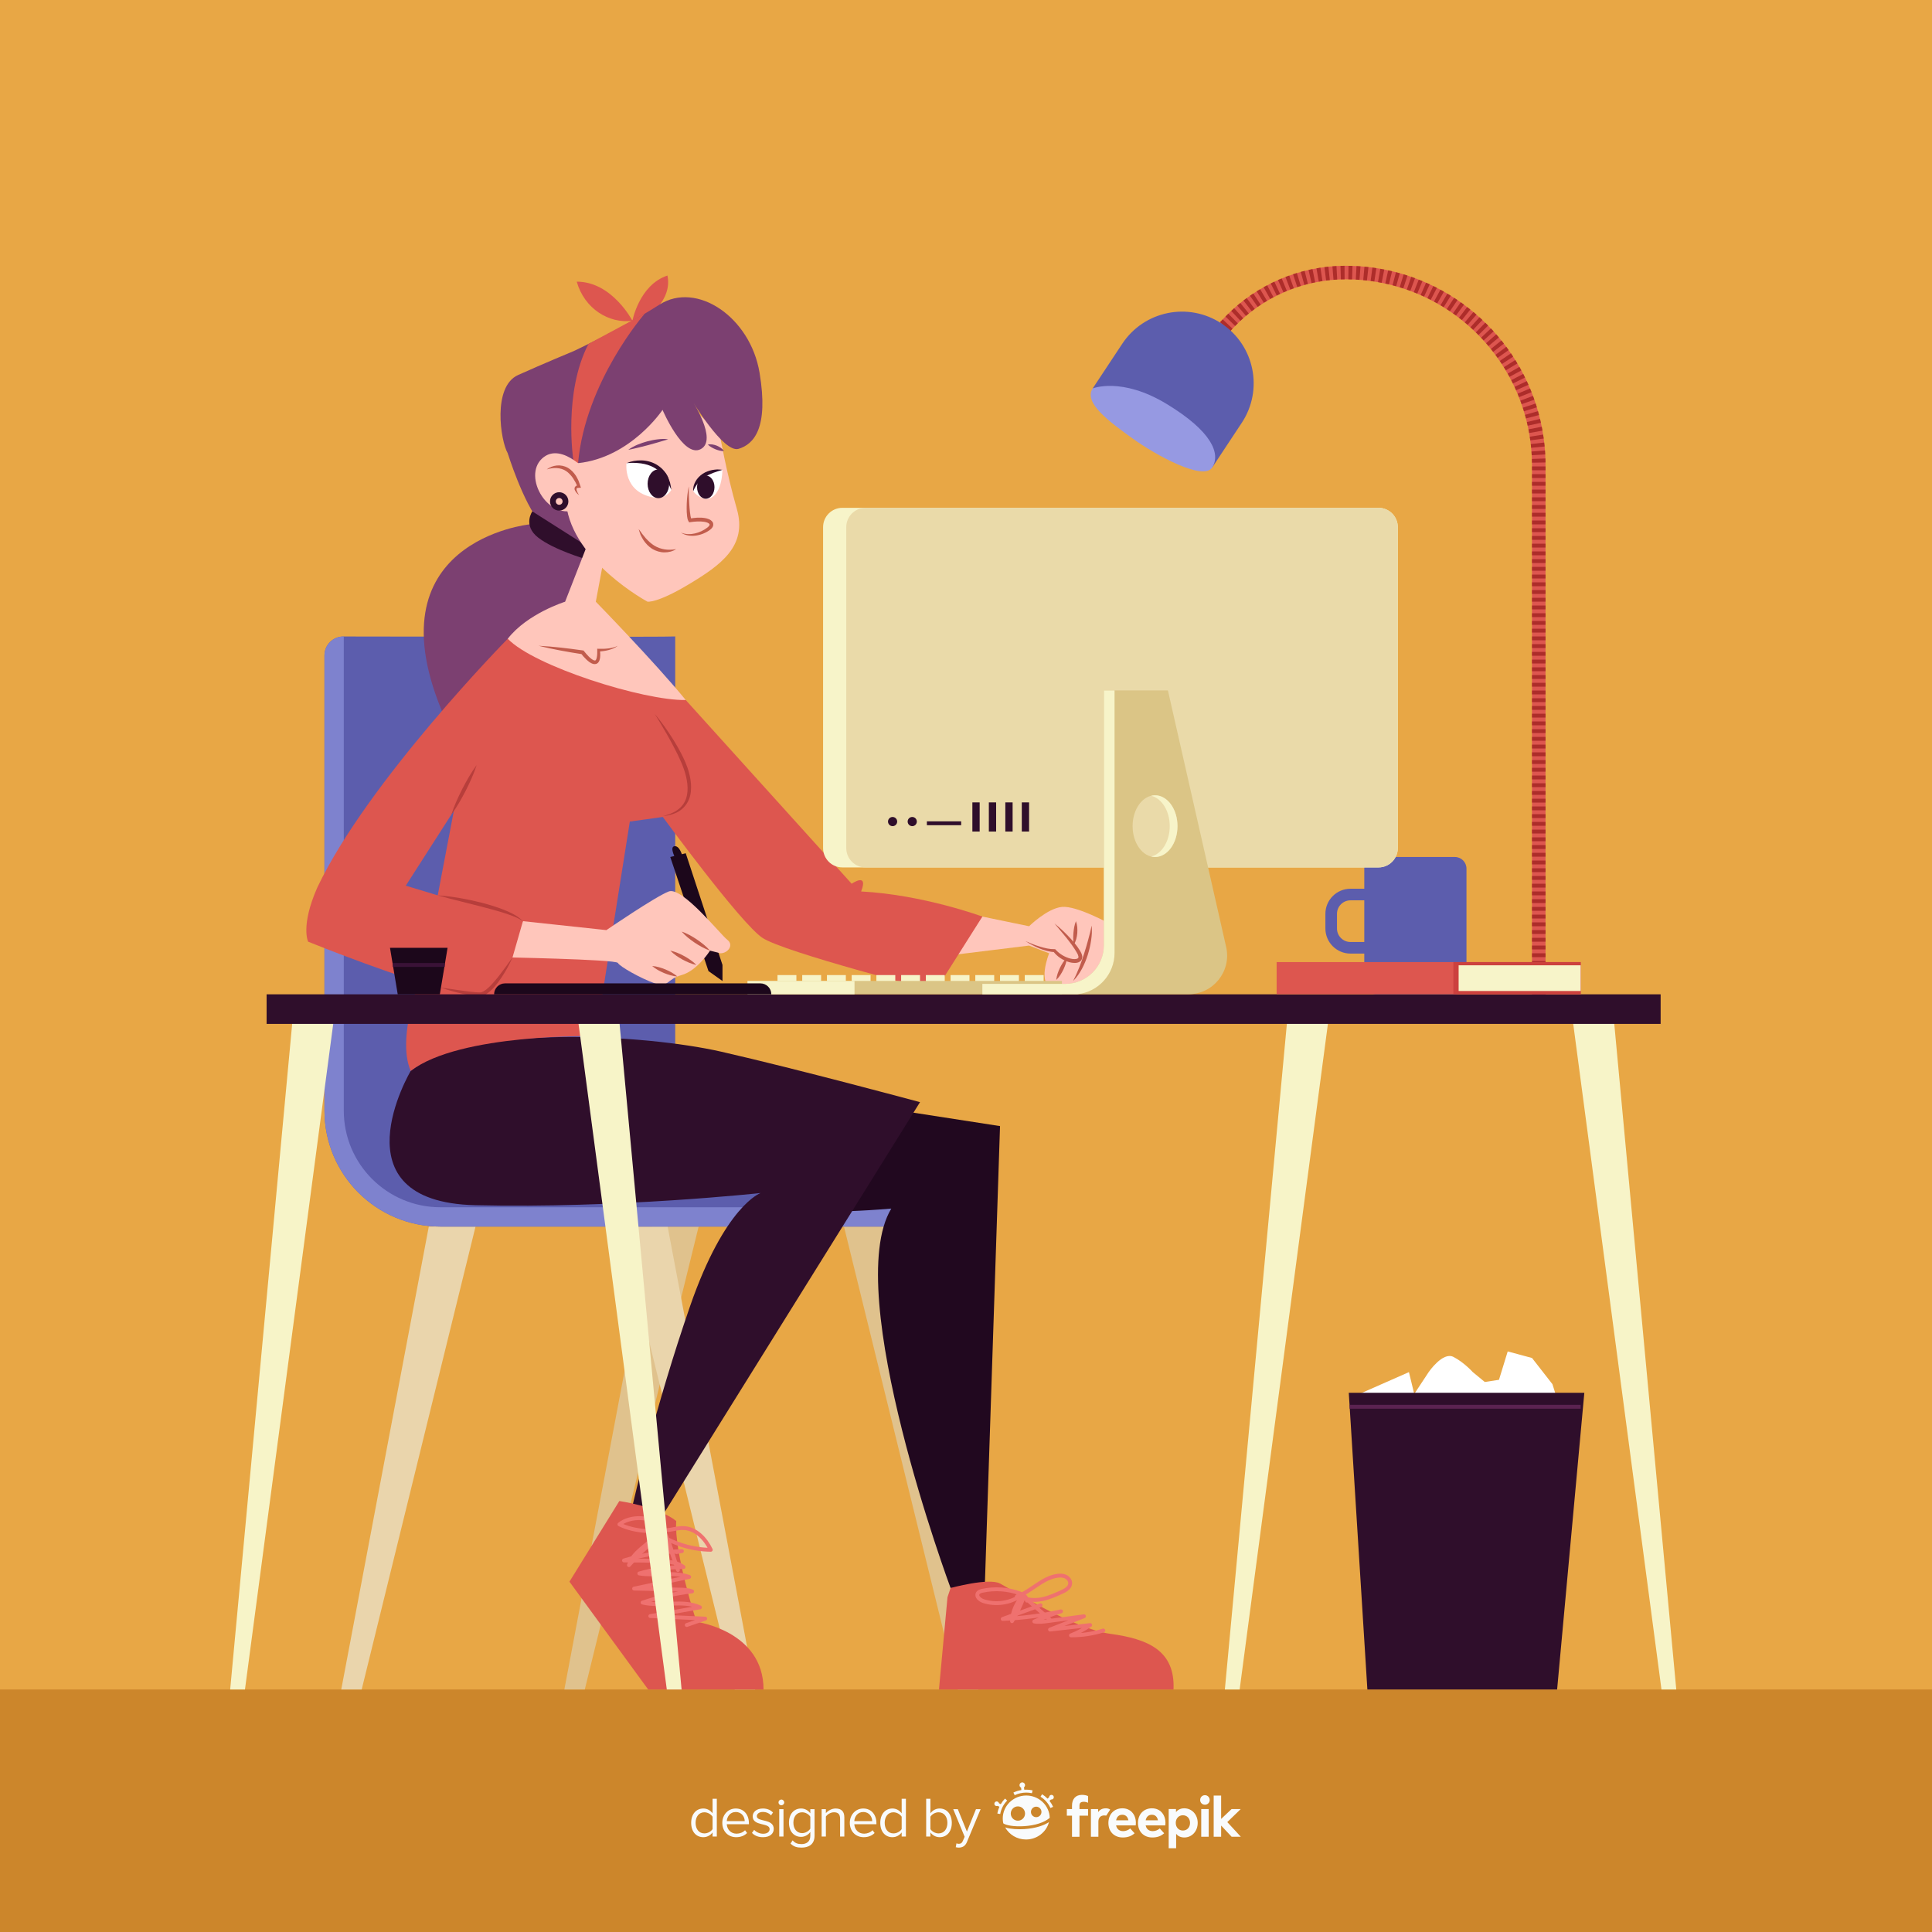 <?xml version="1.0" encoding="utf-8"?>
<!-- Generator: Adobe Illustrator 27.5.0, SVG Export Plug-In . SVG Version: 6.00 Build 0)  -->
<svg version="1.1" xmlns="http://www.w3.org/2000/svg" xmlns:xlink="http://www.w3.org/1999/xlink" x="0px" y="0px"
	 viewBox="0 0 500 500" style="enable-background:new 0 0 500 500;" xml:space="preserve">
<g id="BACLKGROUND">
	<rect style="fill:#E8A745;" width="500" height="500"/>
</g>
<g id="OBJECTS">
	<rect y="437.238" style="fill:#CC862B;" width="500" height="62.762"/>
	<g>
		<g>
			<polygon style="fill:#E0C28D;" points="168.71,317.436 146.055,437.238 151.343,437.238 180.806,317.436 			"/>
			<polygon style="fill:#E0C28D;" points="230.52,317.436 253.174,437.238 247.886,437.238 218.423,317.436 			"/>
		</g>
		<g>
			<polygon style="fill:#EAD5AC;" points="110.972,317.436 88.317,437.238 93.605,437.238 123.068,317.436 			"/>
			<polygon style="fill:#EAD5AC;" points="172.781,317.436 195.436,437.238 190.148,437.238 160.686,317.436 			"/>
		</g>
		<path style="fill:#5C5DAD;" d="M174.745,164.711c-0.872,0.174-67.109,0.05-85.871,0.011c-2.709-0.005-4.902,2.189-4.902,4.898
			v117.816c0,16.568,13.431,30,30,30h69.016h54.017v-16.303h-62.26V164.711z"/>
		<path style="fill:#7E82CE;" d="M187.989,312.436h-74.017c-13.808,0-25-11.193-25-25V164.722c-0.032,0-0.063,0-0.095,0
			c-2.709-0.005-4.905,2.189-4.905,4.898v117.816c0,16.568,13.431,30,30,30h69.017h54.017v-5H187.989z"/>
	</g>
	<g>
		<path style="fill:#DD564F;" d="M163.671,83.017c0,0,1.76-9.305,9.06-11.706C174.08,77.338,167.816,83.191,163.671,83.017z"/>
		<path style="fill:#7C4071;" d="M137.033,135.711c0,0-42.012,4.26-21.939,50c22.806,6.875,31.154,7.5,31.154,7.5l8.188-53.5
			l-4.836-3.45l-8.118-3.55L137.033,135.711z"/>
		<path style="fill:#7C4071;" d="M131.402,117.302c0,0,4.005,12.914,8.482,18.068c4.477,5.154,11.679,6.742,11.679,6.742
			l-0.857-24.811H131.402z"/>
		<path style="fill:#2F0E2B;" d="M137.763,132.345c0,0-2.554,3.62,1.527,6.792c4.081,3.172,12.273,5.551,12.273,5.551v-3.569
			L137.763,132.345z"/>
		<path style="fill:#21081F;" d="M231.701,287.233l27.106,4.199l-3.955,119.542h-8.843c0,0-28.421-76.492-15.347-98.191
			c-17.026,1.399-20.602,0.35-20.602,0.35L231.701,287.233z"/>
		<path style="fill:#2F0E2B;" d="M106.286,277.166c0,0-20.049,33.861,16.701,34.739c36.75,0.878,73.849-3.15,73.849-3.15
			s-9.199,3.207-18.23,29.23c-9.032,26.023-14.86,51.446-14.86,51.446l6.841,4.2L238.1,285.233c0,0-31.464-8.5-51.414-13.05
			C166.736,267.633,121.085,264.998,106.286,277.166z"/>
		<path style="fill:#DD564F;" d="M160.283,388.463c0,0,10.086,1.462,14.726,5.169c-0.605,8.145,5.245,26.098,5.245,26.098
			s17.348,2.34,17.348,17.509c-22.592,0-29.854,0-29.854,0l-20.374-27.903L160.283,388.463z"/>
		<path style="fill:#FFC6BB;" d="M254.235,237.211l12.092,2.5c0,0,4.711-4.639,8.501-5c3.79-0.36,12.025,4.152,13.619,5
			c1.595,0.848-2.627,14.317-5.359,14.785c-2.732,0.468-5.96,1.963-10.43,1.215c-4.471-0.747-1.143-9-1.143-9l-5.189-2l-20.318,2.5
			L254.235,237.211z"/>
		<g>
			<g>
				<path style="fill:#C15C4C;" d="M265.384,243.551c1.22,0.541,2.45,1.048,3.717,1.421c1.252,0.391,2.549,0.697,3.809,0.671
					l0.165-0.003l0.13,0.143c1.008,1.112,2.368,1.923,3.801,2.292c0.685,0.178,1.522,0.216,1.917-0.048
					c0.338-0.161,0.166-0.847-0.253-1.511c-0.753-1.331-1.728-2.593-2.703-3.837c-1.002-1.229-2.021-2.455-3.057-3.676
					c1.25,1.002,2.438,2.084,3.543,3.248c1.116,1.157,2.185,2.367,3.05,3.788c0.2,0.355,0.433,0.733,0.54,1.234
					c0.142,0.46-0.021,1.229-0.546,1.565c-0.486,0.329-0.985,0.371-1.433,0.369c-0.454-0.007-0.884-0.081-1.3-0.189
					c-1.645-0.451-3.12-1.411-4.148-2.754l0.294,0.14c-1.412-0.072-2.722-0.48-3.972-0.977
					C267.7,244.891,266.5,244.289,265.384,243.551z"/>
			</g>
			<g>
				<path style="fill:#C15C4C;" d="M278.449,238.398c0.381,1.03,0.419,2.073,0.353,3.106c-0.102,1.026-0.315,2.072-0.918,2.996
					c-0.176-1.078-0.15-2.067-0.078-3.079C277.903,240.414,278.042,239.413,278.449,238.398z"/>
			</g>
			<g>
				<path style="fill:#C15C4C;" d="M276.153,247.798c-0.109,1.139-0.495,2.146-0.945,3.122c-0.479,0.962-1.023,1.892-1.846,2.688
					c0.107-1.14,0.493-2.146,0.945-3.121C274.788,249.526,275.333,248.596,276.153,247.798z"/>
			</g>
			<g>
				<path style="fill:#C15C4C;" d="M282.486,239.546c0.206,1.284,0.067,2.588-0.113,3.856c-0.186,1.275-0.487,2.531-0.874,3.763
					c-0.79,2.441-1.944,4.857-3.766,6.701c1.162-2.292,2.058-4.605,2.814-7.005c0.395-1.19,0.728-2.402,1.065-3.618
					C281.917,242.021,282.306,240.81,282.486,239.546z"/>
			</g>
		</g>
		<path style="fill:#DD564F;" d="M177.47,181.167l42.943,47.544c0,0,4.432-3.076,2.445,2c16.049,0.833,31.378,6.5,31.378,6.5
			l-12.181,19.259c0,0-39.129-10.019-44.745-13.759c-5.615-3.74-25.773-31.28-25.773-31.28l-8.538,1.187l-8.802,55.529
			c0,0-35.178-0.796-47.91,9.018c-3.979-9.284,3.375-26.455,3.375-26.455l8.561-44.89l44.775-22.11L177.47,181.167z"/>
		<g>
			<polygon style="fill:#1C071B;" points="186.98,249.731 177.47,220.822 173.465,221.79 183.349,251.31 186.98,253.886 			"/>
			<path style="fill:#1C071B;" d="M176.614,221.578c0,0-0.689-2.814-2.09-2.573s0.499,3.595,0.499,3.595L176.614,221.578z"/>
		</g>
		<path style="fill:#FFC6BB;" d="M135.335,238.398l21.595,2.314c0,0,12.665-8.672,16.143-10c3.477-1.327,13.411,11.179,15.149,12.5
			c1.738,1.322,0.249,3.443-1.738,3.5c-2.732-0.688-2.732-0.688-2.732-0.688s-3.288,5.196-7.356,6.323
			c-4.068,1.127-3.338,3.42-6.931,2.149c-3.594-1.27-9.057-4.331-9.554-5.285c-0.497-0.953-31.535-1.5-31.535-1.5L135.335,238.398z"
			/>
		<path style="fill:#DD564F;" d="M131.402,165.307c0,0-36.189,36.788-49.298,64.405c-4.38,9.965-2.358,14-2.358,14
			s26.69,10.785,36.086,12.201c9.396,1.417,14.872-1.416,14.872-1.416l4.632-16.099l-30.321-9.186l13.813-21.552l58.643-26.492
			l-31.222-13.956L131.402,165.307z"/>
		<g>
			<path style="fill:#B73E3B;" d="M132.63,247.798c-0.79,1.788-1.723,3.513-2.816,5.145c-1.112,1.616-2.274,3.234-4.057,4.404
				c-0.446,0.267-1.044,0.5-1.637,0.467c-0.51-0.015-1.007-0.052-1.498-0.116c-0.981-0.134-1.949-0.294-2.903-0.514
				c-1.913-0.412-3.791-0.953-5.635-1.601l5.772,0.832c0.958,0.126,1.913,0.266,2.865,0.341c0.475,0.041,0.947,0.077,1.409,0.08
				c0.39,0.017,0.735-0.124,1.119-0.351c0.753-0.448,1.439-1.117,2.082-1.807c0.654-0.689,1.251-1.44,1.852-2.192
				C130.362,250.963,131.505,249.395,132.63,247.798z"/>
		</g>
		<path style="fill:#FFC6BB;" d="M151.563,142.113l-5.315,13.611c0,0-9.763,3.04-14.845,9.582
			c6.813,7.137,35.164,16.059,46.067,15.86c-7.93-9.714-23.274-25.443-23.274-25.443l2.061-11.036L151.563,142.113z"/>
		<path style="fill:#FFC6BB;" d="M186.207,112.065c0,0,1.726,10.013,4.487,19.646c2.761,9.634-4.142,14.524-12.426,19.5
			c-8.284,4.977-10.7,4.5-10.7,4.5s-19.33-10.365-21.055-25.309c-1.726-14.944,5.522-32.872,5.522-32.872l14.497-3.317
			L186.207,112.065z"/>
		<path style="fill:#7C4071;" d="M148.497,90.85c0,0,12.553-5.856,22.168-12.009c9.615-6.153,23.504,3.195,25.908,17.618
			c2.404,14.423-1.519,18.517-5.434,19.703c-3.916,1.186-12.194-12.758-12.194-12.758s6.944,10.435,2.404,12.83
			c-4.541,2.395-9.882-10.159-9.882-10.159s-8.21,12.355-21.866,13.79c-5.11,1.167-16.328,0.653-18.198-2.562
			c-1.87-3.215-4.006-17.241,2.671-20.244C140.751,94.055,148.497,90.85,148.497,90.85z"/>
		<path style="fill:#DD564F;" d="M245.212,413.344l0.796-2.369c0,0,9.837-2.708,12.798-1.163
			c2.961,1.545,18.855,11.699,28.566,13.023c9.713,1.324,16.776,4.305,16.335,14.403c-22.295,0-60.703,0-60.703,0L245.212,413.344z"
			/>
		<path style="fill:#DD564F;" d="M166.857,81.179c0,0-15.34,17.5-17.257,38.685c-2.203-0.427-1.233-0.883-1.233-0.883
			s-2.629-17.311,3.925-29.969L166.857,81.179z"/>
		<path style="fill:#FFC6BB;" d="M153.071,123.211c0,0-7.594-9.307-12.771-4.561c-5.177,4.746,1.687,16.543,9.3,13.06
			C157.213,128.229,153.071,123.211,153.071,123.211z"/>
		<path style="fill:#DD564F;" d="M163.671,83.017c0,0-5.253-10.15-14.414-10.123C151.261,79.933,157.618,83.811,163.671,83.017z"/>
		<path style="fill:none;stroke:#2F0E2B;stroke-width:1.5;stroke-miterlimit:10;" d="M146.346,129.765
			c0,0.899-0.729,1.628-1.628,1.628c-0.899,0-1.628-0.729-1.628-1.628c0-0.899,0.729-1.628,1.628-1.628
			C145.617,128.136,146.346,128.865,146.346,129.765z"/>
		<g>
			<path style="fill:#C15C4C;" d="M178.361,125.882c-0.144,0.327-0.076,0.725-0.103,1.085c-0.003,0.37,0.004,0.739,0.016,1.109
				l0.103,2.212c0.046,0.735,0.091,1.469,0.177,2.192c0.043,0.36,0.085,0.72,0.149,1.066c0.055,0.32,0.169,0.738,0.254,0.837
				l-0.45-0.175c1.268-0.22,2.572-0.357,3.912-0.138c0.335,0.058,0.671,0.14,1.009,0.283c0.331,0.125,0.692,0.344,0.966,0.726
				c0.307,0.396,0.235,1.065-0.016,1.385c-0.229,0.346-0.522,0.587-0.796,0.78c-1.093,0.757-2.354,1.236-3.653,1.383
				c-1.288,0.147-2.663-0.074-3.71-0.801c1.17,0.496,2.44,0.503,3.615,0.232c1.177-0.273,2.291-0.799,3.227-1.521
				c0.232-0.177,0.413-0.362,0.524-0.545c0.107-0.198,0.079-0.267,0.008-0.384c-0.187-0.269-0.793-0.484-1.341-0.563
				c-1.146-0.176-2.382-0.09-3.586,0.088l-0.315,0.047l-0.135-0.222c-0.323-0.528-0.309-0.872-0.389-1.273
				c-0.051-0.386-0.084-0.765-0.101-1.143c-0.026-0.755-0.028-1.503,0.003-2.251c0.034-0.747,0.081-1.492,0.173-2.233
				c0.044-0.371,0.092-0.741,0.15-1.11C178.126,126.592,178.149,126.189,178.361,125.882z"/>
		</g>
		<g>
			<path style="fill:#C15C4C;" d="M174.981,142.113c-0.876,0.577-1.954,0.854-3.036,0.84c-1.088,0.001-2.177-0.334-3.124-0.889
				c-0.932-0.586-1.694-1.38-2.29-2.261c-0.294-0.441-0.517-0.925-0.757-1.388c-0.177-0.496-0.354-0.988-0.485-1.489
				c0.334,0.409,0.622,0.829,0.911,1.243c0.329,0.386,0.626,0.788,0.951,1.158c0.672,0.721,1.376,1.388,2.189,1.882
				C170.962,142.197,172.941,142.499,174.981,142.113z"/>
		</g>
		<path style="fill:#FFFFFF;" d="M173.741,126.784c-2.254-9.691-11.607-6.92-11.607-6.92s-1.044,7.711,7.438,8.948
			C172.614,129.038,173.741,126.784,173.741,126.784z"/>
		<path style="fill:#FFFFFF;" d="M179.407,127.132c0,0,0.386-5.057,7.558-5.542c0,0,0.016,7.251-4.181,7.575
			C180.615,128.813,179.407,127.132,179.407,127.132z"/>
		<path style="fill:#2F0E2B;" d="M173.178,125.206c0,2.054-1.248,3.719-2.789,3.719c-1.54,0-2.789-1.665-2.789-3.719
			c0-2.054,1.249-3.719,2.789-3.719C171.929,121.488,173.178,123.153,173.178,125.206z"/>
		<path style="fill:#2F0E2B;" d="M184.907,126.072c0,1.66-1.01,3.007-2.255,3.007c-1.245,0-2.255-1.347-2.255-3.007
			c0-1.661,1.01-3.007,2.255-3.007C183.897,123.065,184.907,124.412,184.907,126.072z"/>
		<g>
			<path style="fill:#2F0E2B;" d="M162.134,119.864c1.191-0.508,2.509-0.745,3.833-0.713c1.325,0.023,2.672,0.363,3.858,1.033
				c1.168,0.682,2.198,1.663,2.802,2.86c0.38,0.555,0.53,1.217,0.77,1.822c0.154,0.637,0.261,1.283,0.344,1.918
				c-0.303-0.582-0.5-1.184-0.8-1.738c-0.336-0.533-0.568-1.116-0.972-1.582c-0.683-1.018-1.607-1.823-2.638-2.411
				c-1.03-0.603-2.208-0.951-3.426-1.127C164.684,119.771,163.417,119.732,162.134,119.864z"/>
		</g>
		<g>
			<path style="fill:#2F0E2B;" d="M179.407,127.132c-0.096-0.875,0.158-1.778,0.602-2.562c0.44-0.796,1.108-1.455,1.859-1.962
				c0.765-0.495,1.622-0.801,2.487-0.978c0.433-0.085,0.876-0.104,1.307-0.141c0.439,0.02,0.874,0.037,1.303,0.101
				c-0.414,0.158-0.822,0.27-1.225,0.384l-1.175,0.408c-0.756,0.311-1.497,0.621-2.151,1.063
				C181.096,124.305,180.04,125.519,179.407,127.132z"/>
		</g>
		<g>
			<g>
				<path style="fill:#7C4071;" d="M172.918,113.712c-0.879,0.209-1.714,0.517-2.571,0.753c-0.851,0.256-1.706,0.484-2.558,0.721
					c-1.718,0.444-3.41,0.887-5.204,1.23c1.488-1.077,3.212-1.72,4.947-2.196c0.875-0.222,1.758-0.413,2.658-0.516
					C171.084,113.609,172.008,113.509,172.918,113.712z"/>
			</g>
			<g>
				<path style="fill:#7C4071;" d="M183.186,115.061c0.837-0.183,1.608,0.006,2.324,0.276c0.704,0.304,1.373,0.708,1.867,1.402
					c-0.851,0.014-1.554-0.21-2.244-0.477C184.45,115.97,183.804,115.636,183.186,115.061z"/>
			</g>
		</g>
		<g>
			<path style="fill:#C15C4C;" d="M141.482,121.488c0.741-0.563,1.657-0.924,2.626-1.021c0.971-0.097,1.996,0.116,2.876,0.609
				c0.868,0.519,1.544,1.266,2.078,2.074c0.254,0.409,0.455,0.847,0.665,1.274c0.169,0.443,0.316,0.893,0.466,1.338l0.154,0.458
				l-0.477,0.025c-0.208,0.011-0.45,0.018-0.546,0.09c-0.105,0.042-0.15,0.202-0.107,0.436c0.098,0.451,0.361,0.921,0.633,1.365
				c-0.416-0.327-0.8-0.699-1.055-1.229c-0.127-0.241-0.193-0.7,0.123-1.012c0.298-0.292,0.616-0.316,0.912-0.375l-0.322,0.483
				c-0.198-0.402-0.399-0.798-0.579-1.201l-0.676-1.119c-0.508-0.692-1.067-1.336-1.765-1.788
				C145.098,120.984,143.242,120.928,141.482,121.488z"/>
		</g>
		<g>
			<path style="fill:#C15C4C;" d="M139.371,167.126c3.848,0.199,7.657,0.663,11.454,1.202l0.193,0.027l0.131,0.166
				c0.381,0.483,0.801,0.974,1.239,1.409c0.43,0.426,0.943,0.848,1.38,0.984c0.223,0.051,0.291,0.048,0.41-0.085
				c0.123-0.139,0.216-0.416,0.276-0.695c0.111-0.58,0.129-1.222,0.115-1.857l-0.008-0.385l0.361,0.009
				c0.419,0.01,0.84,0.025,1.261,0.009c0.419-0.02,0.84-0.044,1.258-0.097c0.419-0.052,0.836-0.125,1.245-0.236
				c0.405-0.119,0.816-0.242,1.194-0.45c-0.672,0.556-1.52,0.858-2.357,1.097c-0.847,0.233-1.725,0.341-2.601,0.383l0.352-0.376
				c0.061,0.665,0.109,1.337,0.019,2.048c-0.066,0.356-0.136,0.733-0.417,1.113c-0.129,0.19-0.369,0.358-0.623,0.436
				c-0.261,0.071-0.511,0.05-0.721-0.001c-0.826-0.239-1.318-0.733-1.828-1.191c-0.495-0.477-0.936-0.971-1.348-1.523l0.323,0.193
				C146.89,168.718,143.111,168.054,139.371,167.126z"/>
		</g>
		<g>
			<path style="fill:#B73E3B;" d="M169.464,184.784c1.754,2.073,3.316,4.3,4.761,6.605c1.439,2.309,2.757,4.702,3.701,7.313
				c0.447,1.308,0.772,2.67,0.894,4.067c0.101,1.39,0.016,2.85-0.549,4.177c-0.542,1.33-1.555,2.441-2.765,3.142
				c-1.235,0.676-2.595,0.973-3.937,1.13c1.301-0.378,2.601-0.772,3.676-1.545c1.081-0.741,1.907-1.79,2.308-3.001
				c0.4-1.21,0.476-2.522,0.325-3.814c-0.141-1.294-0.453-2.583-0.896-3.829c-0.873-2.493-2.152-4.882-3.417-7.252
				c-0.639-1.186-1.314-2.354-2.008-3.512C170.887,187.088,170.169,185.943,169.464,184.784z"/>
		</g>
		<g>
			<path style="fill:#B73E3B;" d="M113.284,231.717c3.88,0.275,7.704,0.986,11.473,1.93c1.877,0.503,3.747,1.054,5.564,1.771
				c1.79,0.735,3.648,1.565,5.015,2.979c-0.816-0.538-1.653-0.979-2.562-1.3c-0.886-0.361-1.804-0.642-2.712-0.942
				c-1.836-0.556-3.692-1.058-5.555-1.54C120.778,233.649,117.025,232.767,113.284,231.717z"/>
		</g>
		<g>
			<path style="fill:#B73E3B;" d="M123.357,198.001c-0.74,2.314-1.753,4.489-2.829,6.631c-1.104,2.128-2.275,4.222-3.719,6.176
				c0.738-2.315,1.751-4.49,2.829-6.631C120.744,202.05,121.915,199.956,123.357,198.001z"/>
		</g>
		<g>
			<g>
				<path style="fill:#C15C4C;" d="M183.751,246.023c-1.446-0.497-2.721-1.247-3.957-2.057c-1.218-0.836-2.395-1.734-3.399-2.887
					c1.447,0.495,2.723,1.245,3.957,2.057C181.568,243.975,182.745,244.872,183.751,246.023z"/>
			</g>
			<g>
				<path style="fill:#C15C4C;" d="M180.223,249.731c-1.316-0.272-2.485-0.813-3.619-1.416c-1.12-0.631-2.203-1.327-3.139-2.292
					c1.317,0.27,2.486,0.811,3.619,1.416C178.202,248.072,179.286,248.768,180.223,249.731z"/>
			</g>
			<g>
				<path style="fill:#C15C4C;" d="M175.311,252.721c-1.24-0.09-2.363-0.461-3.458-0.899c-1.083-0.467-2.137-1.002-3.073-1.821
					c1.241,0.087,2.363,0.459,3.458,0.899C173.32,251.368,174.374,251.903,175.311,252.721z"/>
			</g>
		</g>
		<path style="fill:none;stroke:#EF716F;stroke-linecap:round;stroke-linejoin:round;stroke-miterlimit:10;" d="M175.012,401.69
			c0.489-0.087,0.979-0.174,1.468-0.261c-5.077,0.111-10.138,0.926-14.993,2.415c3.431,0.012,6.864,0.022,10.287,0.252
			c1.796,0.12,3.696,0.342,5.118,1.447c-3.865,0.029-7.726,0.592-11.438,1.667c4.271,0.725,8.824-0.56,12.904,0.898
			c-4.75,1.006-9.501,2.012-14.251,3.018c3.916,0.087,7.831,0.173,11.747,0.26c1.104,0.024,2.237,0.055,3.262,0.467
			c-4.359,0.514-8.664,1.484-12.822,2.893c4.872,1.162,10.304-0.85,14.858,1.235c-4.284,0.752-8.567,1.505-12.852,2.257
			c4.735,0.22,9.47,0.438,14.205,0.658c-1.592,0.551-3.184,1.102-4.776,1.653"/>
		<path style="fill:none;stroke:#EF716F;stroke-linecap:round;stroke-linejoin:round;stroke-miterlimit:10;" d="M173.515,395.883
			c1.182-0.203,2.367-0.492,3.563-0.415c3.097,0.201,5.536,2.814,6.869,5.616c-5.008-0.047-9.991-1.627-14.11-4.476
			c0.288,0.048,0.174,0.493-0.017,0.713c-2.319,2.668-6.028,4.354-7.054,7.735c2.595-2.869,5.295-5.816,8.822-7.407
			c0.183-0.082,0.393-0.161,0.577-0.082c0.187,0.081,0.273,0.292,0.341,0.483c0.98,2.756,1.968,5.509,2.941,8.267
			c-1.258-3.297-2.206-8.344-4.423-11.159c-2.293-2.913-8.025-2.905-10.719-0.654C164.164,396.435,169.33,396.602,173.515,395.883z"
			/>
		<path style="fill:none;stroke:#EF716F;stroke-linecap:round;stroke-linejoin:round;stroke-miterlimit:10;" d="M265.771,414.239
			c0.021-0.947-0.982-1.556-1.872-1.882c-3.066-1.126-6.455-1.361-9.647-0.67c-0.469,0.101-0.983,0.26-1.215,0.68
			c-0.464,0.843,0.592,1.716,1.508,2.009c3.076,0.986,6.581,0.539,9.312-1.188c-0.192-0.195-0.554-0.179-0.728,0.033
			c3.725-1.336,6.561-4.838,10.478-5.401c0.743-0.106,1.532-0.094,2.207,0.236c0.675,0.331,1.202,1.037,1.147,1.786
			c-0.081,1.079-1.209,1.721-2.194,2.167c-1.653,0.751-3.325,1.508-5.106,1.863c-1.781,0.355-3.709,0.277-5.31-0.579
			c0.009-0.193,0.335-0.2,0.43-0.031c0.096,0.168,0.031,0.379-0.037,0.56c-0.751,2.001-1.703,3.926-2.837,5.737
			c0.104-2.427,1.134-4.802,2.832-6.537c2.294,2.018,4.587,4.035,6.88,6.054"/>
		<path style="fill:none;stroke:#EF716F;stroke-linecap:round;stroke-linejoin:round;stroke-miterlimit:10;" d="M269.302,415.433
			c-3.267,1.183-6.534,2.366-9.802,3.549c5.076-0.209,10.133-0.867,15.094-1.963c-2.354,0.744-4.667,1.619-6.924,2.621
			c1.14,0.209,2.311,0.057,3.461-0.097c3.132-0.418,6.264-0.835,9.396-1.253c-2.927,1.147-5.854,2.296-8.781,3.443
			c3.462-0.39,6.923-0.778,10.385-1.168c-1.537,1.083-3.204,1.98-4.954,2.666c2.828,0.013,5.658-0.413,8.357-1.258"/>
	</g>
	<g>
		<g>
			<path style="fill:#5C5DAD;" d="M376.522,257.303h-20.446c-1.657,0-3-1.343-3-3V224.79c0-1.657,1.343-3,3-3h20.446
				c1.657,0,3,1.343,3,3v29.513C379.522,255.96,378.18,257.303,376.522,257.303z"/>
			<path style="fill:none;stroke:#5C5DAD;stroke-width:3;stroke-miterlimit:10;" d="M355.743,231.504h-6.233c-2.762,0-5,2.238-5,5
				v3.786c0,2.761,2.238,5,5,5h6.233"/>
		</g>
		<g>
			<g>
				<g>
					<path style="fill:#DD564F;" d="M399.982,257.712h-3.5V120.536c0-26.605-21.643-48.25-48.25-48.25
						c-10.863,0-21.388,4.513-28.876,12.382l-1.097,1.152l-2.534-2.413l1.097-1.152c8.146-8.559,19.595-13.469,31.41-13.469
						c28.536,0,51.75,23.215,51.75,51.75V257.712z"/>
				</g>
			</g>
			<g>
				<path style="fill:#AD2D2A;" d="M399.982,257.712h-3.5v-1h3.5V257.712z M399.982,255.711h-3.5v-1h3.5V255.711z M399.982,253.711
					h-3.5v-1h3.5V253.711z M399.982,251.711h-3.5v-1h3.5V251.711z M399.982,249.711h-3.5v-1h3.5V249.711z M399.982,247.711h-3.5v-1
					h3.5V247.711z M399.982,245.711h-3.5v-1h3.5V245.711z M399.982,243.711h-3.5v-1h3.5V243.711z M399.982,241.711h-3.5v-1h3.5
					V241.711z M399.982,239.711h-3.5v-1h3.5V239.711z M399.982,237.711h-3.5v-1h3.5V237.711z M399.982,235.711h-3.5v-1h3.5V235.711z
					 M399.982,233.711h-3.5v-1h3.5V233.711z M399.982,231.711h-3.5v-1h3.5V231.711z M399.982,229.711h-3.5v-1h3.5V229.711z
					 M399.982,227.711h-3.5v-1h3.5V227.711z M399.982,225.711h-3.5v-1h3.5V225.711z M399.982,223.711h-3.5v-1h3.5V223.711z
					 M399.982,221.711h-3.5v-1h3.5V221.711z M399.982,219.711h-3.5v-1h3.5V219.711z M399.982,217.711h-3.5v-1h3.5V217.711z
					 M399.982,215.711h-3.5v-1h3.5V215.711z M399.982,213.711h-3.5v-1h3.5V213.711z M399.982,211.711h-3.5v-1h3.5V211.711z
					 M399.982,209.711h-3.5v-1h3.5V209.711z M399.982,207.711h-3.5v-1h3.5V207.711z M399.982,205.711h-3.5v-1h3.5V205.711z
					 M399.982,203.711h-3.5v-1h3.5V203.711z M399.982,201.711h-3.5v-1h3.5V201.711z M399.982,199.711h-3.5v-1h3.5V199.711z
					 M399.982,197.711h-3.5v-1h3.5V197.711z M399.982,195.711h-3.5v-1h3.5V195.711z M399.982,193.711h-3.5v-1h3.5V193.711z
					 M399.982,191.711h-3.5v-1h3.5V191.711z M399.982,189.711h-3.5v-1h3.5V189.711z M399.982,187.711h-3.5v-1h3.5V187.711z
					 M399.982,185.711h-3.5v-1h3.5V185.711z M399.982,183.711h-3.5v-1h3.5V183.711z M399.982,181.711h-3.5v-1h3.5V181.711z
					 M399.982,179.711h-3.5v-1h3.5V179.711z M399.982,177.711h-3.5v-1h3.5V177.711z M399.982,175.711h-3.5v-1h3.5V175.711z
					 M399.982,173.711h-3.5v-1h3.5V173.711z M399.982,171.711h-3.5v-1h3.5V171.711z M399.982,169.711h-3.5v-1h3.5V169.711z
					 M399.982,167.711h-3.5v-1h3.5V167.711z M399.982,165.711h-3.5v-1h3.5V165.711z M399.982,163.711h-3.5v-1h3.5V163.711z
					 M399.982,161.711h-3.5v-1h3.5V161.711z M399.982,159.711h-3.5v-1h3.5V159.711z M399.982,157.711h-3.5v-1h3.5V157.711z
					 M399.982,155.711h-3.5v-1h3.5V155.711z M399.982,153.711h-3.5v-1h3.5V153.711z M399.982,151.711h-3.5v-1h3.5V151.711z
					 M399.982,149.711h-3.5v-1h3.5V149.711z M399.982,147.711h-3.5v-1h3.5V147.711z M399.982,145.711h-3.5v-1h3.5V145.711z
					 M399.982,143.711h-3.5v-1h3.5V143.711z M399.982,141.711h-3.5v-1h3.5V141.711z M399.982,139.711h-3.5v-1h3.5V139.711z
					 M399.982,137.711h-3.5v-1h3.5V137.711z M399.982,135.711h-3.5v-1h3.5V135.711z M399.982,133.711h-3.5v-1h3.5V133.711z
					 M399.982,131.711h-3.5v-1h3.5V131.711z M399.982,129.711h-3.5v-1h3.5V129.711z M399.982,127.711h-3.5v-1h3.5V127.711z
					 M399.982,125.711h-3.5v-1h3.5V125.711z M399.982,123.711h-3.5v-1h3.5V123.711z M399.982,121.711h-3.5v-1h3.5V121.711z
					 M396.477,119.743c-0.007-0.324-0.015-0.646-0.025-0.969l3.497-0.122c0.012,0.343,0.022,0.686,0.028,1.03L396.477,119.743z
					 M396.407,117.811c-0.018-0.321-0.039-0.642-0.063-0.962l3.491-0.267c0.025,0.344,0.049,0.689,0.066,1.035L396.407,117.811z
					 M396.262,115.889c-0.031-0.323-0.064-0.644-0.102-0.962l3.477-0.401c0.04,0.34,0.077,0.683,0.11,1.026L396.262,115.889z
					 M396.039,113.969c-0.042-0.318-0.088-0.636-0.138-0.953l3.456-0.544c0.054,0.341,0.103,0.683,0.151,1.025L396.039,113.969z
					 M395.742,112.065c-0.058-0.317-0.116-0.634-0.179-0.95l3.434-0.679c0.066,0.337,0.13,0.675,0.189,1.015L395.742,112.065z
					 M395.367,110.171c-0.069-0.314-0.141-0.626-0.216-0.938l3.403-0.822c0.08,0.336,0.157,0.673,0.231,1.012L395.367,110.171z
					 M394.917,108.293c-0.082-0.311-0.166-0.62-0.253-0.929l3.367-0.955c0.095,0.333,0.185,0.667,0.271,1.001L394.917,108.293z
					 M394.393,106.439c-0.095-0.309-0.191-0.616-0.292-0.922l3.326-1.092c0.108,0.33,0.212,0.661,0.313,0.993L394.393,106.439z
					 M393.789,104.598c-0.107-0.304-0.216-0.607-0.329-0.908l3.279-1.226c0.121,0.325,0.238,0.651,0.354,0.979L393.789,104.598z
					 M393.114,102.784c-0.12-0.3-0.242-0.599-0.366-0.897l3.229-1.351c0.134,0.319,0.264,0.639,0.392,0.961L393.114,102.784z
					 M392.364,101.002c-0.132-0.296-0.266-0.592-0.402-0.884l3.174-1.477c0.146,0.312,0.288,0.625,0.429,0.94L392.364,101.002z
					 M391.544,99.248c-0.142-0.288-0.285-0.574-0.434-0.858l3.104-1.617c0.161,0.309,0.316,0.619,0.47,0.93L391.544,99.248z
					 M390.656,97.53c-0.153-0.282-0.309-0.562-0.467-0.841l3.037-1.738c0.172,0.301,0.342,0.605,0.506,0.91L390.656,97.53z
					 M389.699,95.852c-0.164-0.275-0.331-0.549-0.502-0.821l2.966-1.861c0.185,0.295,0.364,0.591,0.543,0.89L389.699,95.852z
					 M388.677,94.213c-0.176-0.271-0.355-0.541-0.538-0.808l2.899-1.963c0.19,0.284,0.382,0.569,0.571,0.858L388.677,94.213z
					 M387.589,92.617c-0.188-0.264-0.377-0.524-0.569-0.784l2.815-2.081c0.204,0.276,0.407,0.555,0.607,0.836L387.589,92.617z
					 M386.439,91.064c-0.197-0.255-0.396-0.508-0.599-0.758l2.728-2.195c0.217,0.27,0.429,0.54,0.641,0.813L386.439,91.064z
					 M385.227,89.56c-0.205-0.246-0.415-0.491-0.625-0.733l2.634-2.303c0.229,0.261,0.454,0.524,0.675,0.789L385.227,89.56z
					 M383.96,88.106c-0.217-0.238-0.438-0.476-0.658-0.71l2.546-2.403c0.236,0.25,0.47,0.502,0.7,0.757L383.96,88.106z
					 M382.632,86.702c-0.225-0.229-0.451-0.457-0.683-0.681l2.448-2.503c0.246,0.241,0.491,0.485,0.733,0.731L382.632,86.702z
					 M318.289,85.79l-2.534-2.413l0.689-0.725l2.535,2.413L318.289,85.79z M381.253,85.355c-0.234-0.22-0.472-0.438-0.71-0.654
					l2.346-2.598c0.255,0.231,0.509,0.464,0.759,0.699L381.253,85.355z M319.659,84.355l-2.511-2.438
					c0.242-0.249,0.487-0.495,0.735-0.738l2.451,2.498C320.106,83.9,319.881,84.127,319.659,84.355z M379.822,84.063
					c-0.244-0.211-0.488-0.419-0.736-0.625l2.238-2.691c0.265,0.221,0.527,0.444,0.789,0.67L379.822,84.063z M321.023,83.017
					l-2.389-2.558c0.254-0.237,0.51-0.471,0.767-0.701l2.33,2.612C321.494,82.584,321.259,82.798,321.023,83.017z M378.337,82.828
					c-0.248-0.2-0.5-0.396-0.754-0.59l2.123-2.782c0.275,0.211,0.549,0.424,0.818,0.641L378.337,82.828z M322.453,81.744
					l-2.264-2.669c0.266-0.224,0.533-0.446,0.803-0.664l2.198,2.723C322.943,81.334,322.697,81.538,322.453,81.744z M376.81,81.655
					c-0.258-0.19-0.517-0.378-0.779-0.562l2.015-2.862c0.282,0.2,0.563,0.401,0.84,0.606L376.81,81.655z M375.234,80.544
					c-0.266-0.18-0.533-0.358-0.804-0.532l1.904-2.936c0.29,0.188,0.576,0.377,0.862,0.571L375.234,80.544z M323.946,80.54
					l-2.14-2.771c0.276-0.213,0.555-0.421,0.837-0.627l2.064,2.826C324.451,80.155,324.197,80.346,323.946,80.54z M373.618,79.496
					c-0.271-0.169-0.544-0.335-0.82-0.497l1.779-3.014c0.299,0.176,0.595,0.355,0.887,0.538L373.618,79.496z M325.485,79.413
					l-1.996-2.875c0.287-0.199,0.575-0.394,0.864-0.585l1.924,2.924C326.011,79.052,325.747,79.231,325.485,79.413z M371.962,78.514
					c-0.277-0.158-0.56-0.313-0.842-0.465l1.662-3.08c0.304,0.164,0.604,0.33,0.904,0.5L371.962,78.514z M327.084,78.359
					l-1.854-2.969c0.293-0.184,0.589-0.363,0.887-0.54l1.786,3.01C327.628,78.022,327.355,78.189,327.084,78.359z M370.269,77.6
					c-0.283-0.146-0.57-0.29-0.858-0.431l1.537-3.144c0.31,0.151,0.617,0.306,0.923,0.463L370.269,77.6z M328.734,77.381
					l-1.716-3.051c0.304-0.17,0.608-0.337,0.916-0.5l1.638,3.092C329.292,77.072,329.011,77.225,328.734,77.381z M368.542,76.756
					c-0.29-0.134-0.582-0.267-0.878-0.396l1.412-3.204c0.314,0.14,0.629,0.28,0.939,0.425L368.542,76.756z M330.42,76.486
					l-1.556-3.134c0.31-0.154,0.621-0.305,0.935-0.453l1.486,3.169C330.995,76.204,330.708,76.344,330.42,76.486z M366.784,75.981
					c-0.298-0.124-0.595-0.244-0.895-0.362l1.283-3.255c0.32,0.126,0.638,0.254,0.954,0.385L366.784,75.981z M332.16,75.671
					l-1.416-3.202c0.319-0.14,0.641-0.277,0.962-0.41l1.333,3.236C332.743,75.418,332.451,75.542,332.16,75.671z M364.99,75.276
					c-0.301-0.111-0.604-0.22-0.906-0.326l1.146-3.307c0.326,0.113,0.651,0.229,0.976,0.35L364.99,75.276z M333.928,74.941
					l-1.254-3.268c0.324-0.125,0.649-0.245,0.978-0.362l1.177,3.296C334.526,74.715,334.227,74.827,333.928,74.941z M363.168,74.643
					c-0.304-0.099-0.611-0.196-0.919-0.29l1.015-3.35c0.33,0.101,0.66,0.204,0.988,0.311L363.168,74.643z M335.735,74.297
					l-1.099-3.324c0.329-0.109,0.661-0.213,0.993-0.314l1.018,3.348C336.343,74.101,336.039,74.197,335.735,74.297z M361.322,74.082
					c-0.311-0.086-0.62-0.17-0.932-0.251l0.882-3.388c0.334,0.087,0.667,0.177,0.999,0.271L361.322,74.082z M337.565,73.74
					l-0.935-3.372c0.335-0.093,0.671-0.182,1.008-0.267l0.854,3.393C338.185,73.573,337.875,73.655,337.565,73.74z M359.456,73.598
					c-0.314-0.075-0.629-0.146-0.945-0.215l0.749-3.419c0.335,0.073,0.671,0.149,1.006,0.229L359.456,73.598z M339.426,73.271
					l-0.774-3.413c0.339-0.077,0.68-0.15,1.021-0.219l0.691,3.431C340.049,73.134,339.736,73.201,339.426,73.271z M357.571,73.189
					c-0.314-0.062-0.631-0.121-0.945-0.175l0.6-3.449c0.34,0.059,0.681,0.123,1.018,0.189L357.571,73.189z M341.302,72.894
					l-0.604-3.447c0.341-0.061,0.684-0.116,1.025-0.169l0.528,3.461C341.933,72.786,341.618,72.838,341.302,72.894z M355.67,72.856
					c-0.317-0.049-0.635-0.095-0.952-0.137l0.46-3.47c0.344,0.046,0.686,0.095,1.025,0.148L355.67,72.856z M343.199,72.606
					l-0.439-3.473c0.343-0.044,0.688-0.083,1.033-0.119l0.359,3.482C343.835,72.528,343.518,72.565,343.199,72.606z M353.759,72.599
					c-0.318-0.036-0.637-0.069-0.957-0.099l0.321-3.486c0.346,0.033,0.689,0.068,1.032,0.107L353.759,72.599z M351.838,72.419
					c-0.32-0.024-0.642-0.044-0.962-0.061l0.184-3.495c0.346,0.018,0.689,0.04,1.034,0.065L351.838,72.419z M345.11,72.409
					l-0.28-3.488c0.347-0.028,0.695-0.052,1.045-0.07l0.189,3.495C345.745,72.363,345.428,72.384,345.11,72.409z M349.909,72.315
					c-0.32-0.01-0.644-0.019-0.965-0.023l0.051-3.5c0.345,0.005,0.69,0.014,1.032,0.025L349.909,72.315z M347.022,72.305
					l-0.108-3.499c0.35-0.01,0.697-0.017,1.046-0.019l0.021,3.5C347.66,72.29,347.341,72.295,347.022,72.305z"/>
			</g>
		</g>
		<g>
			<g>
				<g>
					<polygon style="fill:#F7F4C8;" points="149.6,264.028 172.567,437.238 176.395,437.238 160.126,262.593 					"/>
				</g>
				<g>
					<polygon style="fill:#F7F4C8;" points="86.364,264.028 63.397,437.238 59.569,437.238 75.838,262.593 					"/>
				</g>
			</g>
		</g>
		<g>
			<g>
				<g>
					<polygon style="fill:#F7F4C8;" points="407.023,264.028 429.99,437.238 433.818,437.238 417.55,262.593 					"/>
				</g>
				<g>
					<polygon style="fill:#F7F4C8;" points="343.788,264.028 320.82,437.238 316.993,437.238 333.262,262.593 					"/>
				</g>
			</g>
		</g>
		<rect x="68.995" y="257.329" style="fill:#2F0E2B;" width="360.776" height="7.655"/>
		<g>
			<rect x="201.216" y="252.347" style="fill:#F7F4C9;" width="4.889" height="2.523"/>
			<rect x="207.615" y="252.347" style="fill:#F7F4C9;" width="4.889" height="2.523"/>
			<rect x="214.014" y="252.347" style="fill:#F7F4C9;" width="4.889" height="2.523"/>
			<rect x="220.413" y="252.347" style="fill:#F7F4C9;" width="4.889" height="2.523"/>
			<rect x="226.811" y="252.347" style="fill:#F7F4C9;" width="4.889" height="2.523"/>
			<rect x="233.211" y="252.347" style="fill:#F7F4C9;" width="4.889" height="2.523"/>
			<rect x="239.61" y="252.347" style="fill:#F7F4C9;" width="4.889" height="2.523"/>
			<rect x="246.009" y="252.347" style="fill:#F7F4C9;" width="4.889" height="2.523"/>
			<rect x="252.407" y="252.347" style="fill:#F7F4C9;" width="4.89" height="2.523"/>
			<rect x="258.807" y="252.347" style="fill:#F7F4C9;" width="4.889" height="2.523"/>
			<rect x="265.206" y="252.347" style="fill:#F7F4C9;" width="4.889" height="2.523"/>
		</g>
		<rect x="193.458" y="253.866" style="fill:#DBC586;" width="81.37" height="3.437"/>
		<rect x="193.458" y="253.886" style="fill:#F7F4C9;" width="27.691" height="3.437"/>
		<g>
			<path style="fill:#F7F4C9;" d="M356.751,224.489H218.014c-2.761,0-5-2.239-5-5v-83.067c0-2.761,2.239-5,5-5h138.737
				c2.761,0,5,2.239,5,5v83.067C361.751,222.251,359.512,224.489,356.751,224.489z"/>
			<path style="fill:#EADAA9;" d="M356.751,224.489H224.014c-2.761,0-5-2.239-5-5v-83.067c0-2.761,2.239-5,5-5h132.737
				c2.761,0,5,2.239,5,5v83.067C361.751,222.251,359.512,224.489,356.751,224.489z"/>
			<path style="fill:#DBC586;" d="M317.331,245.089l-15.075-66.404h-16.573v65.944c0,5.523-4.478,9.999-10,9.999h-21.447v2.675
				h53.345C313.996,257.303,318.752,251.346,317.331,245.089z M298.923,221.79c-3.207,0-5.807-3.575-5.807-7.984
				c0-4.41,2.6-7.984,5.807-7.984c3.207,0,5.807,3.575,5.807,7.984C304.729,218.215,302.13,221.79,298.923,221.79z"/>
			<path style="fill:#F7F4C9;" d="M288.447,246.592v-67.907h-2.765v65.944c0,5.523-4.478,9.999-10,9.999h-21.447v2.675h24.621
				C284.25,256.71,288.447,252.143,288.447,246.592z"/>
			<path style="fill:#F7F4C9;" d="M298.923,205.822c-0.342,0-0.675,0.049-1,0.126c2.729,0.653,4.807,3.918,4.807,7.858
				c0,3.939-2.077,7.205-4.807,7.858c0.325,0.078,0.658,0.126,1,0.126c3.207,0,5.807-3.575,5.807-7.984
				C304.729,209.396,302.13,205.822,298.923,205.822z"/>
		</g>
		<g>
			<rect x="264.44" y="207.659" style="fill:#2F0E2B;" width="1.887" height="7.544"/>
			<rect x="260.177" y="207.659" style="fill:#2F0E2B;" width="1.887" height="7.544"/>
			<rect x="255.913" y="207.659" style="fill:#2F0E2B;" width="1.886" height="7.544"/>
			<rect x="251.649" y="207.659" style="fill:#2F0E2B;" width="1.886" height="7.544"/>
			<line style="fill:none;stroke:#2F0E2B;stroke-miterlimit:10;" x1="248.75" y1="213.061" x2="239.875" y2="213.061"/>
			<path style="fill:#2F0E2B;" d="M237.274,212.619c0,0.656-0.531,1.188-1.187,1.188c-0.656,0-1.188-0.532-1.188-1.188
				c0-0.656,0.532-1.187,1.188-1.187C236.743,211.432,237.274,211.963,237.274,212.619z"/>
			<path style="fill:#2F0E2B;" d="M232.188,212.619c0,0.656-0.531,1.188-1.187,1.188c-0.656,0-1.187-0.532-1.187-1.188
				c0-0.656,0.532-1.187,1.187-1.187C231.656,211.432,232.188,211.963,232.188,212.619z"/>
		</g>
		<rect x="330.391" y="248.987" style="fill:#DD564F;" width="78.688" height="8.316"/>
		<rect x="376.141" y="248.987" style="fill:#CC413E;" width="32.938" height="8.316"/>
		<rect x="377.493" y="249.819" style="fill:#F7F4C9;" width="31.586" height="6.652"/>
		<path style="fill:#1C071B;" d="M196.787,254.496h-66.084c-1.565,0-2.833,1.269-2.833,2.833l0,0h71.75l0,0
			C199.621,255.765,198.352,254.496,196.787,254.496z"/>
		<polygon style="fill:#1C071B;" points="100.93,245.29 115.831,245.29 113.831,257.329 102.93,257.329 		"/>
		<line style="fill:none;stroke:#3A1237;stroke-miterlimit:10;" x1="101.668" y1="249.731" x2="115.094" y2="249.731"/>
		<path style="fill:#5C5DAD;" d="M313.718,120.988l-30.93-20.462l7.651-11.565c5.65-8.541,17.155-10.884,25.696-5.233l0,0
			c8.541,5.65,10.884,17.155,5.233,25.696L313.718,120.988z"/>
		<path style="fill:#9699E2;" d="M282.788,100.526c0,0,7.477-3.055,19.153,4.025c11.678,7.081,14.03,12.863,11.776,16.437
			c-2.254,3.574-14.628-3.199-20.602-7.509S280.333,104.236,282.788,100.526z"/>
		<g>
			<path style="fill:#FFFFFF;" d="M355.743,372.901l-3.947-12.14l12.835-5.658l1.373,5.658l3.731-5.658c0,0,3.648-5.352,6.406-3.94
				c2.758,1.411,5.017,3.94,5.017,3.94l3.105,2.553l3.671-0.565l2.258-7.341l6.291,1.694l5.284,6.775l1.694,5.364v11.575
				L355.743,372.901z"/>
			<path style="fill:#2F0E2B;" d="M410.023,360.449c-2.879,0-60.959,0-60.959,0l4.812,76.789h49.106L410.023,360.449z"/>
			<line style="fill:none;stroke:#5B2351;stroke-miterlimit:10;" x1="349.291" y1="364.07" x2="409.079" y2="364.07"/>
		</g>
	</g>
</g>
<g id="DESINED_BY_FREEPIK">
	<g>
		<g id="XMLID_7_">
			<g id="XMLID_26_">
				<path id="XMLID_56_" style="fill:#F9FBFC;" d="M260.104,465.464c-0.433,0.444-0.804,0.933-1.109,1.454l-0.464-0.241
					c-0.067-0.297-0.351-0.502-0.659-0.467c-0.332,0.04-0.567,0.34-0.529,0.671c0.038,0.331,0.338,0.566,0.669,0.528
					c0.065-0.008,0.127-0.025,0.185-0.053l0.451,0.235c-0.251,0.554-0.434,1.139-0.54,1.743l0.748,0.132
					c0.229-1.307,0.85-2.507,1.792-3.474L260.104,465.464z"/>
				<path id="XMLID_55_" style="fill:#F9FBFC;" d="M265.591,463.163c-0.171,0-0.34,0.005-0.508,0.017l-0.074-0.626
					c0.188-0.149,0.296-0.389,0.265-0.645c-0.046-0.393-0.401-0.674-0.794-0.628c-0.395,0.045-0.675,0.402-0.628,0.795
					c0.029,0.255,0.188,0.462,0.404,0.563l0.072,0.624c-0.714,0.117-1.401,0.333-2.06,0.646l0.328,0.684
					c0.935-0.446,1.941-0.673,2.994-0.673c0.498,0,0.994,0.052,1.477,0.158l0.159-0.741
					C266.692,463.222,266.143,463.163,265.591,463.163z"/>
				<path id="XMLID_39_" style="fill:#F9FBFC;" d="M272.193,465.71c0.332-0.041,0.566-0.342,0.525-0.672
					c-0.039-0.331-0.341-0.566-0.671-0.525c-0.31,0.038-0.536,0.304-0.53,0.608l-0.416,0.363c-0.419-0.43-0.891-0.813-1.408-1.141
					l-0.404,0.642c1.135,0.716,2.021,1.727,2.563,2.925l0.691-0.313c-0.25-0.554-0.566-1.071-0.941-1.544l0.401-0.352
					C272.064,465.714,272.128,465.719,272.193,465.71z"/>
				<path id="XMLID_38_" style="fill:#F9FBFC;" d="M265.044,473.371c-0.385,0.022-0.775,0.035-1.157,0.035
					c-0.88,0-1.733-0.061-2.478-0.18c-0.391-0.062-0.846-0.154-1.27-0.292c1.046,1.861,3.069,3.125,5.388,3.125
					c2.855,0,5.263-1.916,5.95-4.504c-0.683,0.45-1.505,0.825-2.458,1.123C267.839,473.047,266.464,473.285,265.044,473.371z"/>
				<path id="XMLID_27_" style="fill:#F9FBFC;" d="M265.591,464.68c-3.352,0-6.079,2.666-6.079,5.943
					c0,0.425,0.046,0.849,0.137,1.261c0.674,0.483,2.707,0.891,5.349,0.73c2.88-0.173,5.296-0.958,6.671-2.158
					c-0.004-0.195-0.021-0.39-0.045-0.581C271.243,466.913,268.65,464.68,265.591,464.68z M263.432,471.193
					c-1.018,0-1.849-0.829-1.849-1.85c0-1.021,0.83-1.851,1.849-1.851c1.02,0,1.85,0.83,1.85,1.851
					C265.281,470.364,264.451,471.193,263.432,471.193z M268.169,470.285c-0.75,0-1.359-0.609-1.359-1.359s0.609-1.361,1.359-1.361
					s1.361,0.611,1.361,1.361S268.919,470.285,268.169,470.285z"/>
			</g>
			<path id="XMLID_24_" style="fill:#F9FBFC;" d="M281.595,466.547c-0.294-0.116-0.806-0.31-1.382-0.238
				c-0.552,0.068-0.845,0.341-0.845,1.006v0.866h2.229v1.717h-2.229v5.456h-1.932v-5.456h-1.339v-1.717h1.339v-0.888
				c0-1.68,0.897-2.783,2.569-2.783c0.642,0,1.157,0.121,1.589,0.309V466.547z"/>
			<path id="XMLID_22_" style="fill:#F9FBFC;" d="M286.298,469.877c-0.178-0.029-0.358-0.045-0.525-0.045
				c-0.895,0-1.511,0.548-1.511,1.613v3.908h-1.932v-7.173h1.872v0.784c0.451-0.672,1.141-0.976,2.021-0.976
				c0.414,0,0.849,0.128,1.096,0.337L286.298,469.877z"/>
			<path id="XMLID_19_" style="fill:#F9FBFC;" d="M293.965,471.756c0,0.223-0.016,0.489-0.037,0.652h-5.084
				c0.207,1.035,0.933,1.487,1.842,1.487c0.622,0,1.295-0.252,1.815-0.689l1.132,1.243c-0.813,0.747-1.851,1.089-3.056,1.089
				c-2.199,0-3.725-1.496-3.725-3.754c0-2.258,1.481-3.796,3.628-3.796C292.543,467.989,293.958,469.522,293.965,471.756z
				 M288.852,471.09h3.175c-0.179-0.917-0.733-1.436-1.563-1.436C289.555,469.654,289.021,470.201,288.852,471.09z"/>
			<path id="XMLID_16_" style="fill:#F9FBFC;" d="M301.618,471.756c0,0.223-0.016,0.489-0.037,0.652h-5.084
				c0.206,1.035,0.933,1.487,1.842,1.487c0.622,0,1.296-0.252,1.813-0.689l1.133,1.243c-0.814,0.747-1.851,1.089-3.058,1.089
				c-2.197,0-3.722-1.496-3.722-3.754c0-2.258,1.479-3.796,3.626-3.796C300.197,467.989,301.61,469.522,301.618,471.756z
				 M296.505,471.09h3.175c-0.178-0.917-0.733-1.436-1.561-1.436C297.208,469.654,296.674,470.201,296.505,471.09z"/>
			<path id="XMLID_13_" style="fill:#F9FBFC;" d="M309.964,471.764c0,2.154-1.495,3.775-3.471,3.775
				c-0.962,0-1.645-0.379-2.109-0.934v3.709h-1.925v-10.134h1.888v0.792c0.467-0.584,1.154-0.983,2.139-0.983
				C308.469,467.989,309.964,469.61,309.964,471.764z M304.286,471.764c0,1.133,0.749,1.976,1.845,1.976
				c1.139,0,1.85-0.88,1.85-1.976s-0.711-1.976-1.85-1.976C305.035,469.788,304.286,470.631,304.286,471.764z"/>
			<path id="XMLID_10_" style="fill:#F9FBFC;" d="M313.068,465.835c0,0.696-0.542,1.23-1.237,1.23c-0.696,0-1.229-0.533-1.229-1.23
				c0-0.696,0.532-1.243,1.229-1.243C312.526,464.592,313.068,465.139,313.068,465.835z M312.808,475.353h-1.931v-7.173h1.931
				V475.353z"/>
			<path id="XMLID_8_" style="fill:#F9FBFC;" d="M316.031,470.735l2.703-2.555h2.367l-3.479,3.375l3.502,3.798h-2.377l-2.717-2.902
				v2.902h-1.931v-10.658h1.931V470.735z"/>
		</g>
		<g>
			<path style="fill:#F9FBFC;" d="M184.412,475.289v-1.055c-0.527,0.717-1.391,1.229-2.387,1.229c-1.846,0-3.149-1.405-3.149-3.705
				c0-2.257,1.289-3.721,3.149-3.721c0.952,0,1.816,0.468,2.387,1.245v-3.765h1.099v9.771H184.412z M184.412,473.37v-3.208
				c-0.395-0.615-1.244-1.144-2.124-1.144c-1.42,0-2.27,1.173-2.27,2.74c0,1.567,0.85,2.725,2.27,2.725
				C183.168,474.483,184.018,473.985,184.412,473.37z"/>
			<path style="fill:#F9FBFC;" d="M186.932,471.743c0-2.05,1.465-3.705,3.487-3.705c2.138,0,3.397,1.67,3.397,3.794v0.278h-5.727
				c0.087,1.333,1.025,2.445,2.549,2.445c0.805,0,1.626-0.321,2.182-0.893l0.528,0.718c-0.704,0.703-1.655,1.083-2.813,1.083
				C188.44,475.464,186.932,473.956,186.932,471.743z M190.403,468.946c-1.509,0-2.256,1.274-2.314,2.358h4.643
				C192.718,470.25,192.015,468.946,190.403,468.946z"/>
			<path style="fill:#F9FBFC;" d="M194.607,474.352l0.571-0.792c0.469,0.542,1.362,1.012,2.329,1.012c1.085,0,1.67-0.513,1.67-1.216
				c0-1.714-4.379-0.659-4.379-3.282c0-1.098,0.951-2.035,2.636-2.035c1.201,0,2.051,0.454,2.622,1.025l-0.513,0.762
				c-0.425-0.513-1.201-0.895-2.109-0.895c-0.966,0-1.567,0.484-1.567,1.113c0,1.554,4.379,0.528,4.379,3.282
				c0,1.186-0.952,2.138-2.783,2.138C196.306,475.464,195.325,475.113,194.607,474.352z"/>
			<path style="fill:#F9FBFC;" d="M201.477,466.471c0-0.411,0.337-0.748,0.732-0.748c0.41,0,0.747,0.337,0.747,0.748
				c0,0.41-0.337,0.731-0.747,0.731C201.814,467.202,201.477,466.881,201.477,466.471z M201.667,475.289v-7.075h1.099v7.075H201.667
				z"/>
			<path style="fill:#F9FBFC;" d="M204.582,477.105l0.557-0.82c0.585,0.703,1.288,0.967,2.3,0.967c1.172,0,2.271-0.571,2.271-2.125
				v-1.01c-0.513,0.718-1.378,1.26-2.374,1.26c-1.846,0-3.149-1.377-3.149-3.663c0-2.271,1.29-3.676,3.149-3.676
				c0.953,0,1.802,0.468,2.374,1.245v-1.069h1.098v6.87c0,2.343-1.64,3.076-3.369,3.076
				C206.237,478.16,205.417,477.925,204.582,477.105z M209.709,473.252v-3.09c-0.381-0.615-1.231-1.144-2.11-1.144
				c-1.421,0-2.27,1.129-2.27,2.695c0,1.554,0.849,2.696,2.27,2.696C208.478,474.41,209.328,473.868,209.709,473.252z"/>
			<path style="fill:#F9FBFC;" d="M217.414,475.289v-4.629c0-1.245-0.63-1.642-1.582-1.642c-0.864,0-1.684,0.528-2.094,1.1v5.171
				h-1.099v-7.075h1.099v1.025c0.498-0.587,1.465-1.201,2.519-1.201c1.48,0,2.256,0.747,2.256,2.284v4.967H217.414z"/>
			<path style="fill:#F9FBFC;" d="M219.932,471.743c0-2.05,1.465-3.705,3.486-3.705c2.139,0,3.399,1.67,3.399,3.794v0.278h-5.728
				c0.088,1.333,1.025,2.445,2.549,2.445c0.805,0,1.626-0.321,2.183-0.893l0.527,0.718c-0.703,0.703-1.655,1.083-2.813,1.083
				C221.441,475.464,219.932,473.956,219.932,471.743z M223.404,468.946c-1.509,0-2.256,1.274-2.314,2.358h4.643
				C225.719,470.25,225.015,468.946,223.404,468.946z"/>
			<path style="fill:#F9FBFC;" d="M233.351,475.289v-1.055c-0.528,0.717-1.392,1.229-2.389,1.229c-1.845,0-3.148-1.405-3.148-3.705
				c0-2.257,1.289-3.721,3.148-3.721c0.953,0,1.817,0.468,2.389,1.245v-3.765h1.098v9.771H233.351z M233.351,473.37v-3.208
				c-0.396-0.615-1.245-1.144-2.124-1.144c-1.421,0-2.27,1.173-2.27,2.74c0,1.567,0.85,2.725,2.27,2.725
				C232.105,474.483,232.955,473.985,233.351,473.37z"/>
			<path style="fill:#F9FBFC;" d="M239.692,475.289v-9.771h1.098v3.765c0.571-0.777,1.421-1.245,2.388-1.245
				c1.845,0,3.149,1.464,3.149,3.721c0,2.3-1.304,3.705-3.149,3.705c-0.996,0-1.86-0.513-2.388-1.229v1.055H239.692z M242.9,474.483
				c1.435,0,2.285-1.157,2.285-2.725c0-1.567-0.85-2.74-2.285-2.74c-0.865,0-1.729,0.528-2.11,1.144v3.208
				C241.172,473.985,242.036,474.483,242.9,474.483z"/>
			<path style="fill:#F9FBFC;" d="M247.528,477.06c0.161,0.074,0.425,0.118,0.601,0.118c0.484,0,0.806-0.161,1.055-0.748
				l0.468-1.068l-2.959-7.148h1.187l2.358,5.8l2.344-5.8h1.199l-3.543,8.511c-0.425,1.024-1.143,1.421-2.08,1.436
				c-0.235,0-0.601-0.044-0.806-0.104L247.528,477.06z"/>
		</g>
	</g>
</g>
</svg>
